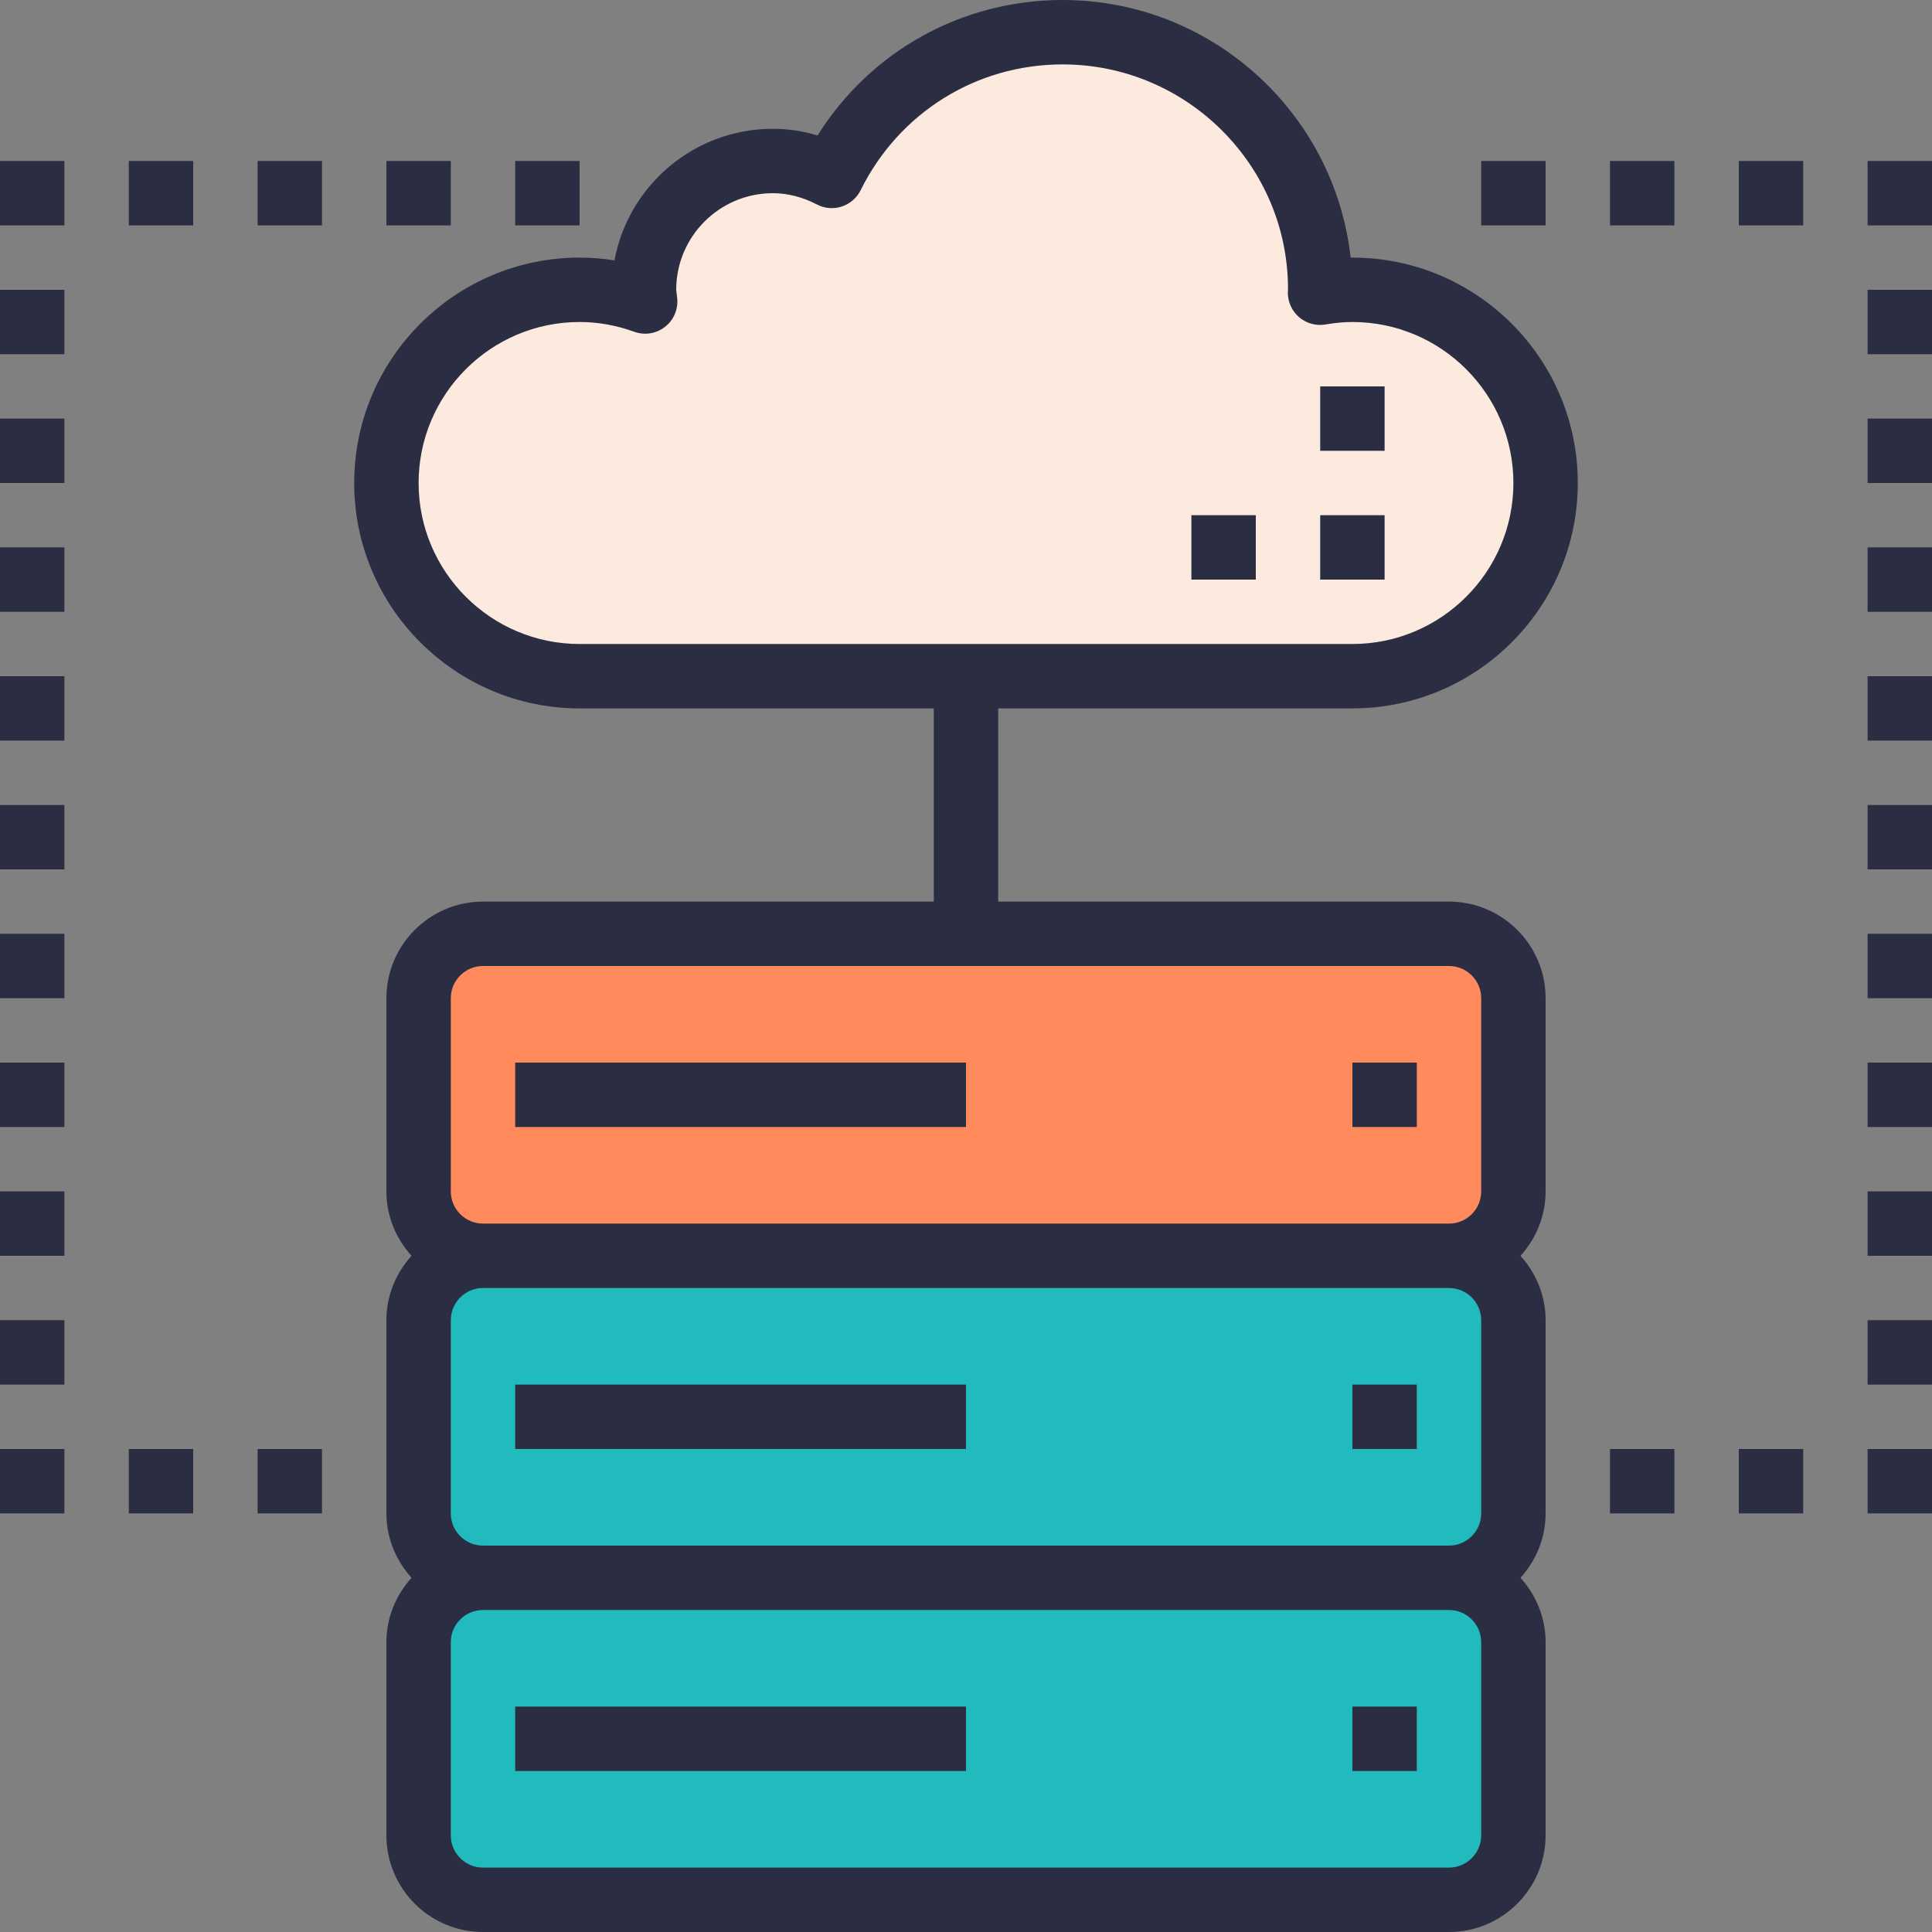 <?xml version="1.0" encoding="iso-8859-1"?>
<!-- Generator: Adobe Illustrator 19.0.0, SVG Export Plug-In . SVG Version: 6.00 Build 0)  -->
<svg version="1.1" id="Layer_1" xmlns="http://www.w3.org/2000/svg" xmlns:xlink="http://www.w3.org/1999/xlink" x="0px" y="0px"
	 viewBox="0 0 480 480" style="enable-background:new 0 0 480 480;" xml:space="preserve">
<rect x="0" y="0" width="480" height="480" fill="#808080" stroke="none"/>
<path style="fill:#FCEADE;" d="M144,168h96h96c26.512,0,48-21.488,48-48s-21.488-48-48-48c-2.744,0-5.416,0.28-8.04,0.728
	C327.968,72.48,328,72.248,328,72c0-35.344-28.656-64-64-64c-25.176,0-46.896,14.576-57.344,35.712
	C202.248,41.416,197.312,40,192,40c-17.672,0-32,14.328-32,32c0,0.992,0.2,1.928,0.288,2.896C155.2,73.056,149.728,72,144,72
	c-26.512,0-48,21.488-48,48S117.488,168,144,168z"/>
<path style="fill:#FF8A5B;" d="M376,296v-48c0-8.84-7.16-16-16-16H240H120c-8.84,0-16,7.16-16,16v48c0,8.84,7.16,16,16,16h240
	C368.84,312,376,304.84,376,296z"/>
<path style="fill:#21BABD;" d="M104,328v48c0,8.84,7.16,16,16,16c-8.84,0-16,7.16-16,16v48c0,8.84,7.16,16,16,16h240
	c8.84,0,16-7.16,16-16v-48c0-8.84-7.16-16-16-16c8.84,0,16-7.16,16-16v-48c0-8.84-7.16-16-16-16H120C111.16,312,104,319.16,104,328z
	"/>
<g>
	<rect x="32" y="360" style="fill:#2B2D42;" width="16" height="16"/>
	<rect x="64" y="360" style="fill:#2B2D42;" width="16" height="16"/>
	<rect y="360" style="fill:#2B2D42;" width="16" height="16"/>
	<rect y="328" style="fill:#2B2D42;" width="16" height="16"/>
	<rect y="296" style="fill:#2B2D42;" width="16" height="16"/>
	<rect y="264" style="fill:#2B2D42;" width="16" height="16"/>
	<rect y="232" style="fill:#2B2D42;" width="16" height="16"/>
	<rect y="200" style="fill:#2B2D42;" width="16" height="16"/>
	<rect y="168" style="fill:#2B2D42;" width="16" height="16"/>
	<rect y="136" style="fill:#2B2D42;" width="16" height="16"/>
	<rect y="104" style="fill:#2B2D42;" width="16" height="16"/>
	<rect y="72" style="fill:#2B2D42;" width="16" height="16"/>
	<rect y="40" style="fill:#2B2D42;" width="16" height="16"/>
	<rect x="32" y="40" style="fill:#2B2D42;" width="16" height="16"/>
	<rect x="64" y="40" style="fill:#2B2D42;" width="16" height="16"/>
	<rect x="96" y="40" style="fill:#2B2D42;" width="16" height="16"/>
	<rect x="128" y="40" style="fill:#2B2D42;" width="16" height="16"/>
	<path style="fill:#2B2D42;" d="M144,176h88v48H120c-13.232,0-24,10.768-24,24v48c0,6.168,2.408,11.744,6.24,16
		c-3.84,4.256-6.24,9.832-6.24,16v48c0,6.168,2.408,11.744,6.24,16c-3.84,4.256-6.24,9.832-6.24,16v48c0,13.232,10.768,24,24,24h240
		c13.232,0,24-10.768,24-24v-48c0-6.168-2.408-11.744-6.24-16c3.84-4.256,6.24-9.832,6.24-16v-48c0-6.168-2.408-11.744-6.24-16
		c3.84-4.256,6.24-9.832,6.24-16v-48c0-13.232-10.768-24-24-24H248v-48h88c30.88,0,56-25.12,56-56s-25.12-56-56-56
		c-0.152,0-0.296,0-0.44,0C331.568,28.048,301,0,264,0c-25.04,0-47.752,12.72-60.88,33.656C199.48,32.552,195.76,32,192,32
		c-19.56,0-35.888,14.112-39.336,32.688C149.8,64.232,146.904,64,144,64c-30.88,0-56,25.12-56,56S113.12,176,144,176z M368,328v48
		c0,4.408-3.592,8-8,8H120c-4.408,0-8-3.592-8-8v-48c0-4.408,3.592-8,8-8h240C364.408,320,368,323.592,368,328z M368,456
		c0,4.408-3.592,8-8,8H120c-4.408,0-8-3.592-8-8v-48c0-4.408,3.592-8,8-8h240c4.408,0,8,3.592,8,8V456z M368,248v48
		c0,4.408-3.592,8-8,8H120c-4.408,0-8-3.592-8-8v-48c0-4.408,3.592-8,8-8h240C364.408,240,368,243.592,368,248z M144,80
		c4.568,0,9.136,0.816,13.568,2.424c2.576,0.936,5.448,0.488,7.616-1.192c2.168-1.672,3.328-4.336,3.072-7.064L168,72
		c0-13.232,10.768-24,24-24c3.688,0,7.384,0.944,10.968,2.808c1.912,0.992,4.144,1.176,6.176,0.504
		c2.04-0.672,3.728-2.136,4.68-4.056C223.36,27.976,242.584,16,264,16c30.88,0,56,25.12,56,55.784
		c-0.016,0.192-0.04,0.752-0.04,0.944c0,2.352,1.04,4.592,2.84,6.112c1.8,1.512,4.16,2.168,6.504,1.776
		C331.728,80.2,333.92,80,336,80c22.056,0,40,17.944,40,40s-17.944,40-40,40H144c-22.056,0-40-17.944-40-40S121.944,80,144,80z"/>
	<rect x="336" y="264" style="fill:#2B2D42;" width="16" height="16"/>
	<rect x="128" y="264" style="fill:#2B2D42;" width="112" height="16"/>
	<rect x="336" y="344" style="fill:#2B2D42;" width="16" height="16"/>
	<rect x="128" y="344" style="fill:#2B2D42;" width="112" height="16"/>
	<rect x="336" y="424" style="fill:#2B2D42;" width="16" height="16"/>
	<rect x="128" y="424" style="fill:#2B2D42;" width="112" height="16"/>
	<rect x="400" y="360" style="fill:#2B2D42;" width="16" height="16"/>
	<rect x="432" y="360" style="fill:#2B2D42;" width="16" height="16"/>
	<rect x="464" y="360" style="fill:#2B2D42;" width="16" height="16"/>
	<rect x="464" y="328" style="fill:#2B2D42;" width="16" height="16"/>
	<rect x="464" y="296" style="fill:#2B2D42;" width="16" height="16"/>
	<rect x="464" y="264" style="fill:#2B2D42;" width="16" height="16"/>
	<rect x="464" y="232" style="fill:#2B2D42;" width="16" height="16"/>
	<rect x="464" y="200" style="fill:#2B2D42;" width="16" height="16"/>
	<rect x="464" y="168" style="fill:#2B2D42;" width="16" height="16"/>
	<rect x="464" y="136" style="fill:#2B2D42;" width="16" height="16"/>
	<rect x="464" y="104" style="fill:#2B2D42;" width="16" height="16"/>
	<rect x="464" y="72" style="fill:#2B2D42;" width="16" height="16"/>
	<rect x="464" y="40" style="fill:#2B2D42;" width="16" height="16"/>
	<rect x="432" y="40" style="fill:#2B2D42;" width="16" height="16"/>
	<rect x="400" y="40" style="fill:#2B2D42;" width="16" height="16"/>
	<rect x="368" y="40" style="fill:#2B2D42;" width="16" height="16"/>
	<rect x="328" y="96" style="fill:#2B2D42;" width="16" height="16"/>
	<rect x="328" y="128" style="fill:#2B2D42;" width="16" height="16"/>
	<rect x="296" y="128" style="fill:#2B2D42;" width="16" height="16"/>
</g>
<g>
</g>
<g>
</g>
<g>
</g>
<g>
</g>
<g>
</g>
<g>
</g>
<g>
</g>
<g>
</g>
<g>
</g>
<g>
</g>
<g>
</g>
<g>
</g>
<g>
</g>
<g>
</g>
<g>
</g>
</svg>
